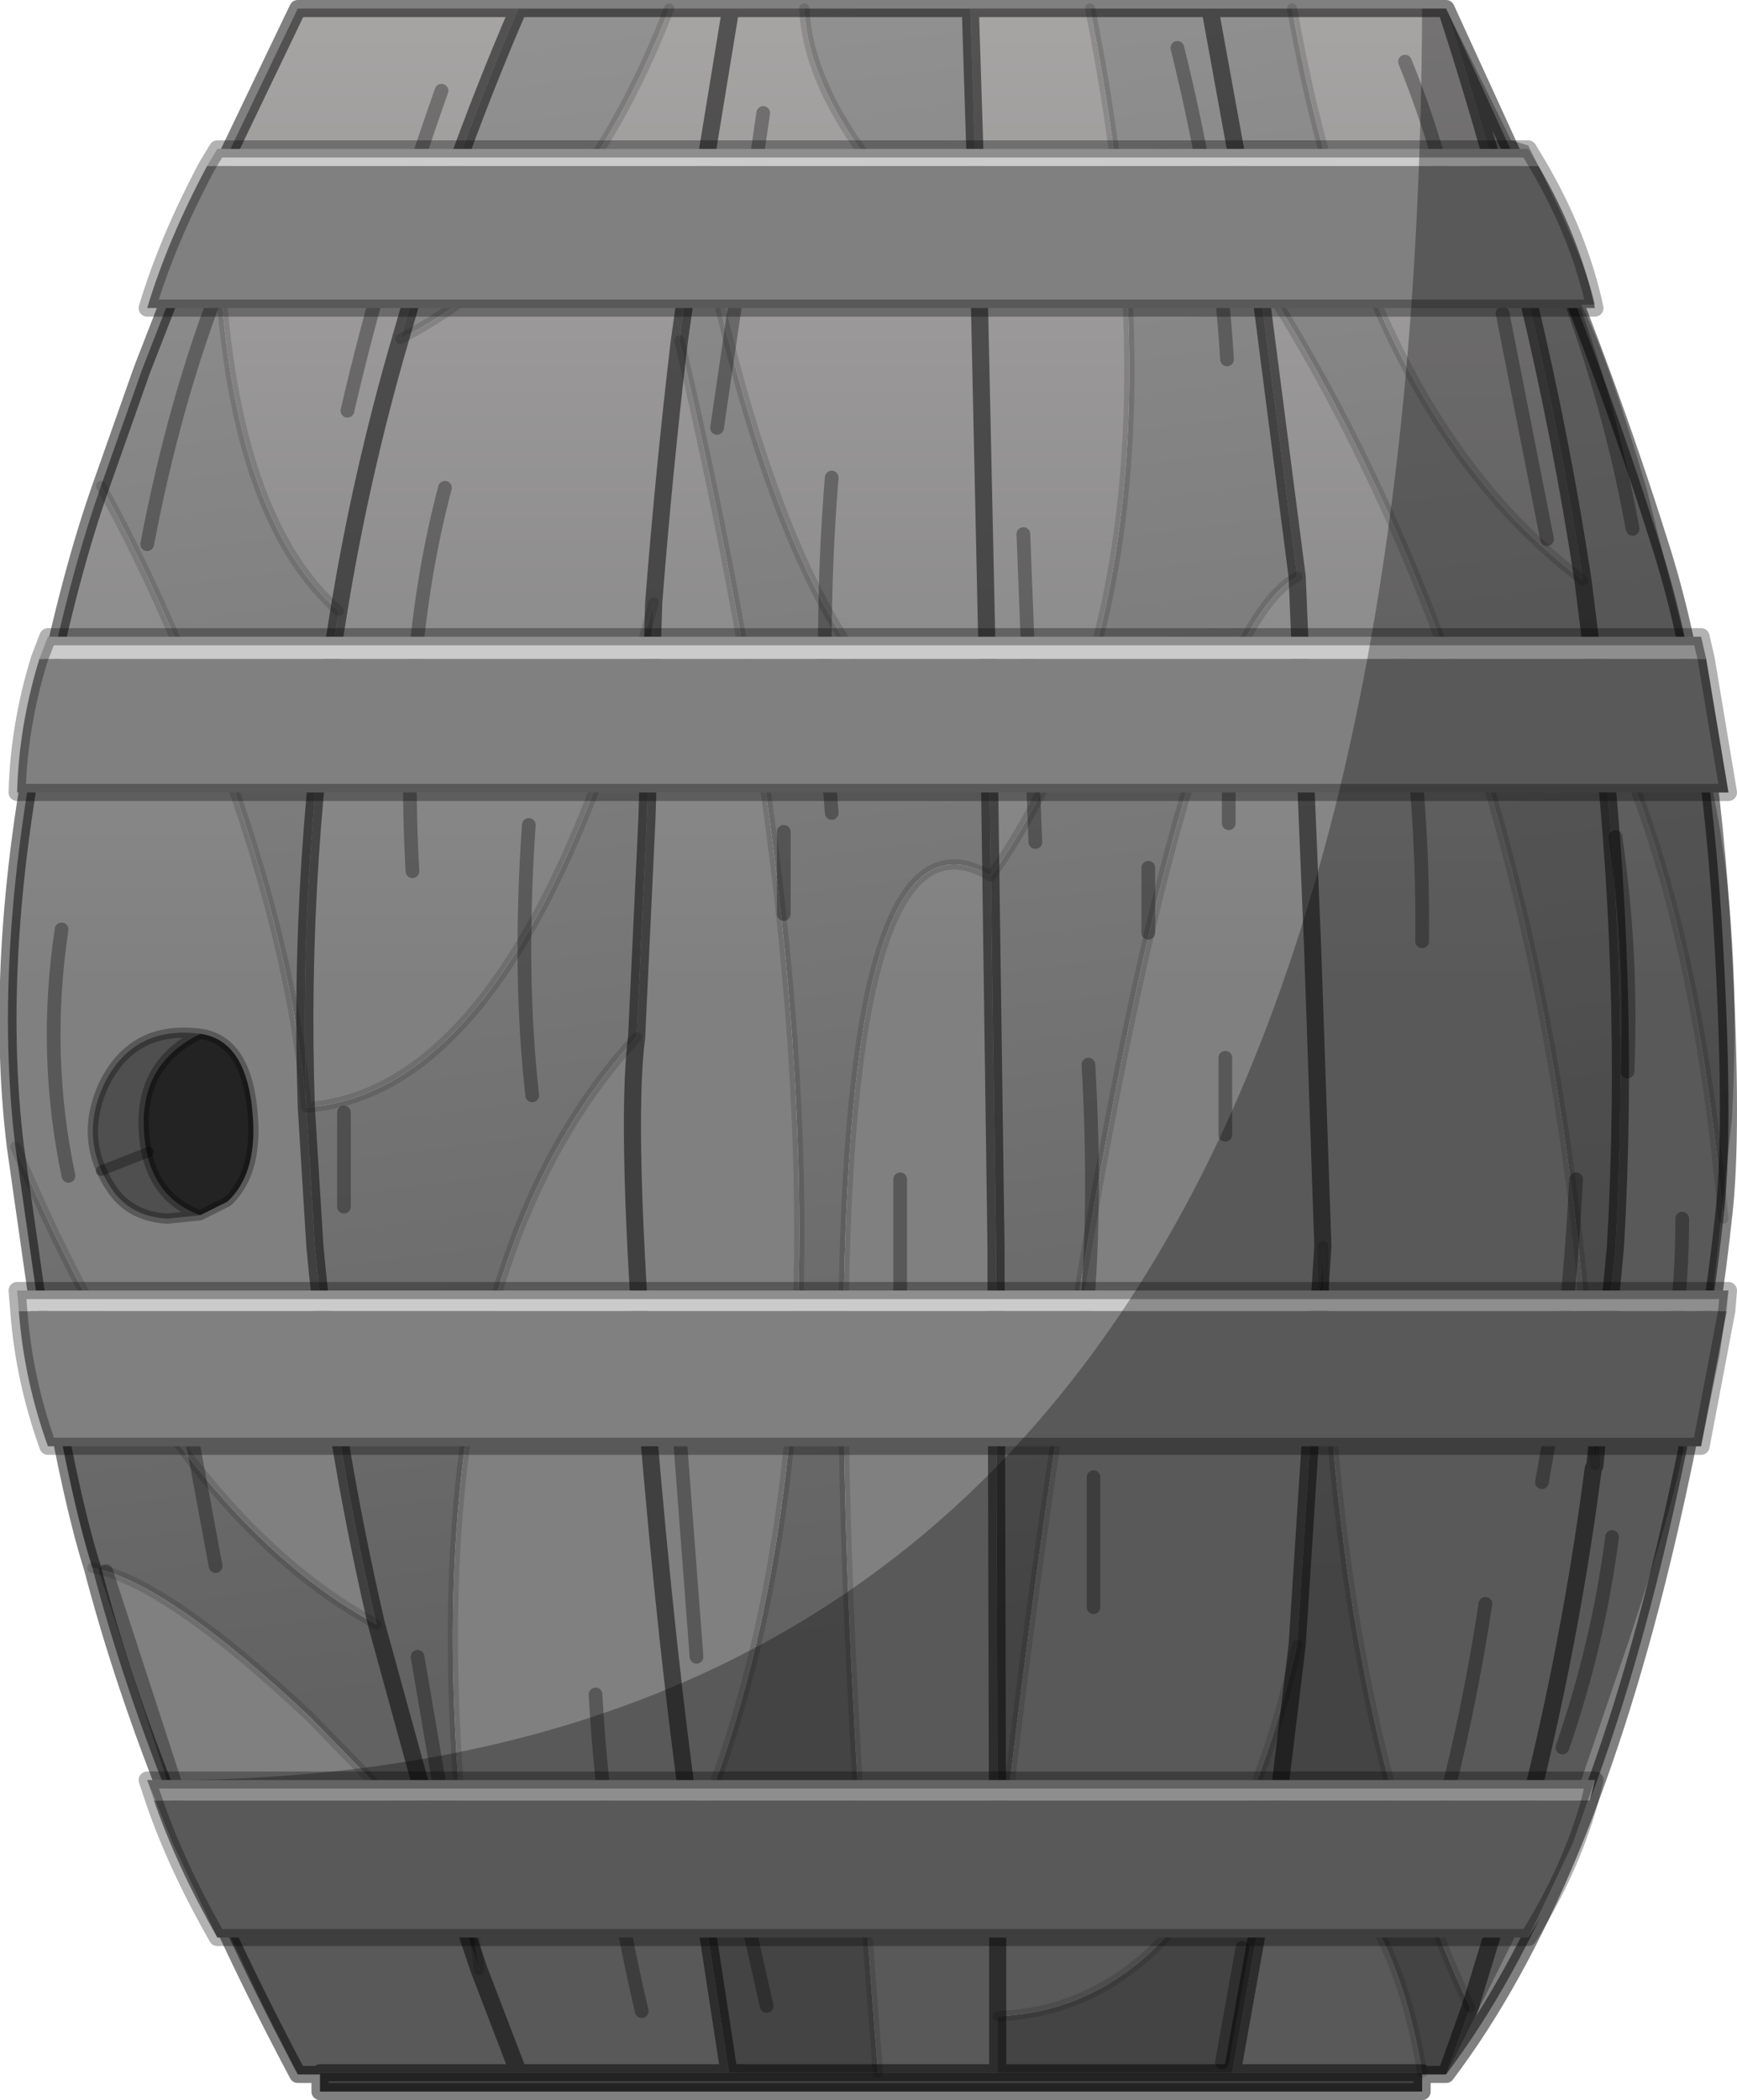 <?xml version="1.0" encoding="UTF-8" standalone="no"?>
<svg xmlns:ffdec="https://www.free-decompiler.com/flash" xmlns:xlink="http://www.w3.org/1999/xlink" ffdec:objectType="frame" height="61.35px" width="50.75px" xmlns="http://www.w3.org/2000/svg">
  <g transform="matrix(1.0, 0.0, 0.0, 1.0, 25.5, 61.1)">
    <use ffdec:characterId="478" height="61.35" id="decoration103-Couleur0_714330" filter="url(#decoration103-filter0)" transform="matrix(1.0, 0.0, 0.0, 1.0, -25.5, -61.1)" width="50.75" xlink:href="#decoration103-sprite0"/>
    <use ffdec:characterId="479" height="59.25" transform="matrix(1.0, 0.0, 0.0, 1.0, -24.15, -59.9)" width="48.0" xlink:href="#decoration103-shape1"/>
    <use ffdec:characterId="481" height="52.75" id="decoration103-Couleur1_23130C" filter="url(#decoration103-filter1)" transform="matrix(1.0, 0.0, 0.0, 1.0, -25.25, -57.0)" width="50.5" xlink:href="#decoration103-sprite1"/>
    <use ffdec:characterId="482" height="60.85" transform="matrix(1.0, 0.0, 0.0, 1.0, -21.2, -60.85)" width="46.4" xlink:href="#decoration103-shape3"/>
  </g>
  <defs>
    <g id="decoration103-sprite0" transform="matrix(1.0, 0.0, 0.0, 1.0, 0.25, 0.25)">
      <use ffdec:characterId="477" height="61.35" transform="matrix(1.0, 0.0, 0.0, 1.0, -0.25, -0.25)" width="50.75" xlink:href="#decoration103-shape0"/>
    </g>
    <g id="decoration103-shape0" transform="matrix(1.0, 0.0, 0.0, 1.0, 0.25, 0.25)">
      <path d="M42.0 0.0 Q44.75 8.45 46.0 16.7 39.6 11.9 37.5 0.0 L42.0 0.0 M46.45 20.3 Q49.25 25.9 50.1 35.35 49.65 39.6 48.45 44.75 46.05 55.0 42.0 60.35 L42.7 58.4 44.0 54.15 Q45.55 48.45 46.3 42.65 L46.35 42.55 46.3 42.65 Q45.55 48.45 44.0 54.15 L42.7 58.4 Q38.65 49.85 38.4 36.15 L38.1 27.4 37.65 16.6 38.1 27.4 38.4 36.15 37.65 47.8 Q35.25 58.4 28.9 58.65 L28.9 60.3 25.4 60.3 Q22.3 21.5 28.7 25.35 L28.65 21.7 28.35 7.85 28.65 21.7 Q23.2 21.0 20.15 5.8 L19.6 9.7 Q19.15 13.5 18.85 17.35 19.15 13.5 19.6 9.7 26.4 38.55 20.0 53.45 19.25 48.3 18.65 41.05 18.0 32.75 18.35 30.05 18.0 32.75 18.65 41.05 19.25 48.3 20.0 53.45 L21.05 60.3 14.9 60.3 9.1 60.3 9.1 60.35 8.45 60.35 Q4.25 52.45 2.45 45.55 4.6 45.95 8.8 49.9 L12.55 53.75 13.75 57.3 Q10.95 38.1 18.35 30.05 L18.65 23.7 18.85 17.35 Q15.05 31.65 8.7 32.1 8.45 24.8 9.65 17.6 10.3 13.6 11.45 9.65 10.3 13.6 9.65 17.6 6.05 14.45 6.1 4.9 L8.45 0.0 14.9 0.0 Q12.85 4.75 11.45 9.65 16.6 7.0 19.3 0.0 L21.1 0.0 23.25 0.0 Q23.4 3.45 28.35 7.85 L28.1 0.0 31.6 0.0 Q34.9 16.55 28.7 25.35 L28.85 36.15 28.9 55.0 Q29.85 46.05 31.4 36.8 34.55 18.25 37.65 16.6 L36.5 7.7 Q45.45 21.65 46.35 42.55 L46.95 36.15 Q47.4 28.3 46.45 20.3 M0.2 33.25 Q-0.5 27.55 1.05 20.15 1.8 16.5 2.7 13.95 4.05 16.35 5.45 19.8 8.25 26.75 8.7 32.1 L8.95 36.15 Q9.45 41.6 10.75 47.2 4.7 43.95 0.2 33.25 M21.1 0.0 L20.15 5.8 21.1 0.0 M37.05 52.75 Q40.45 55.0 41.3 60.3 L35.75 60.3 36.85 54.15 37.05 52.75 M13.75 57.3 L14.9 60.3 13.75 57.3 M28.9 55.0 L28.9 58.65 28.9 55.0" fill="url(#decoration103-gradient0)" fill-rule="evenodd" stroke="none"/>
      <path d="M42.0 0.0 L44.45 5.35 Q46.65 10.55 48.25 15.65 49.7 20.15 50.1 27.45 50.4 32.9 50.1 35.35 49.25 25.9 46.45 20.3 L46.0 16.7 46.45 20.3 Q47.4 28.3 46.95 36.15 L46.35 42.55 Q45.45 21.65 36.5 7.7 L37.65 16.6 Q34.55 18.25 31.4 36.8 29.85 46.05 28.9 55.0 L28.85 36.15 28.7 25.35 Q34.9 16.55 31.6 0.0 L35.1 0.0 37.5 0.0 Q39.6 11.9 46.0 16.7 44.75 8.45 42.0 0.0 M42.0 60.35 L41.3 60.35 41.3 60.3 Q40.45 55.0 37.05 52.75 L37.65 47.8 37.05 52.75 36.85 54.15 35.75 60.3 28.9 60.3 28.9 58.65 Q35.25 58.4 37.65 47.8 L38.4 36.15 Q38.65 49.85 42.7 58.4 L42.0 60.35 M2.45 45.55 Q1.75 43.35 0.95 38.5 L0.2 33.25 Q4.7 43.95 10.75 47.2 9.45 41.6 8.95 36.15 L8.7 32.1 Q15.05 31.65 18.85 17.35 L18.65 23.7 18.35 30.05 Q10.95 38.1 13.75 57.3 L12.55 53.75 10.75 47.2 12.55 53.75 8.8 49.9 Q4.6 45.95 2.45 45.55 M2.7 13.95 L3.9 10.55 6.1 4.9 Q6.05 14.45 9.65 17.6 8.45 24.8 8.7 32.1 8.25 26.75 5.45 19.8 4.05 16.35 2.7 13.95 M14.9 0.0 L19.3 0.0 Q16.6 7.0 11.45 9.65 12.85 4.75 14.9 0.0 M23.25 0.0 L28.1 0.0 28.35 7.85 Q23.4 3.45 23.25 0.0 M36.5 7.7 L35.1 0.0 36.5 7.7 M28.65 21.7 L28.7 25.35 Q22.3 21.5 25.4 60.3 L21.05 60.3 20.0 53.45 Q26.4 38.55 19.6 9.7 L20.15 5.8 Q23.2 21.0 28.65 21.7" fill="url(#decoration103-gradient1)" fill-rule="evenodd" stroke="none"/>
      <path d="M41.3 60.35 L41.3 60.85 9.1 60.85 9.1 60.35 9.1 60.3 14.9 60.3 21.05 60.3 25.4 60.3 28.9 60.3 35.75 60.3 41.3 60.3 41.3 60.35" fill="#646464" fill-rule="evenodd" stroke="none"/>
      <path d="M50.1 35.35 Q50.4 32.9 50.1 27.45 49.7 20.15 48.25 15.65 46.65 10.55 44.45 5.35 L42.0 0.0 Q44.75 8.45 46.0 16.7 L46.45 20.3 Q47.4 28.3 46.95 36.15 L46.35 42.55 46.3 42.65 Q45.55 48.45 44.0 54.15 L42.7 58.4 42.0 60.35 41.3 60.35 41.3 60.85 9.1 60.85 9.1 60.35 8.45 60.35 Q4.25 52.45 2.45 45.55 1.75 43.35 0.95 38.5 L0.2 33.25 Q-0.5 27.55 1.05 20.15 1.8 16.5 2.7 13.95 L3.9 10.55 6.1 4.9 8.45 0.0 14.9 0.0 19.3 0.0 21.1 0.0 23.25 0.0 28.1 0.0 31.6 0.0 35.1 0.0 37.5 0.0 42.0 0.0 M50.1 35.35 Q49.65 39.6 48.45 44.75 46.05 55.0 42.0 60.35 M36.5 7.7 L37.65 16.6 38.1 27.4 38.4 36.15 37.65 47.8 37.05 52.75 36.85 54.15 35.75 60.3 41.3 60.3 41.3 60.35 M35.1 0.0 L36.5 7.7 M28.1 0.0 L28.35 7.85 28.65 21.7 28.7 25.35 28.85 36.15 28.9 55.0 28.9 58.65 28.9 60.3 35.75 60.3 M14.9 0.0 Q12.85 4.75 11.45 9.65 10.3 13.6 9.65 17.6 8.45 24.8 8.7 32.1 L8.95 36.15 Q9.45 41.6 10.75 47.2 L12.55 53.75 13.75 57.3 14.9 60.3 9.1 60.3 9.1 60.35 M18.85 17.35 Q19.15 13.5 19.6 9.7 L20.15 5.8 21.1 0.0 M18.35 30.05 L18.65 23.7 18.85 17.35 M18.35 30.05 Q18.0 32.75 18.65 41.05 19.25 48.3 20.0 53.45 L21.05 60.3 14.9 60.3 M28.9 60.3 L25.4 60.3 21.05 60.3" fill="none" stroke="#000000" stroke-linecap="round" stroke-linejoin="round" stroke-opacity="0.498" stroke-width="0.5"/>
      <path d="M46.45 20.3 Q49.25 25.9 50.1 35.35 M46.35 42.55 Q45.45 21.65 36.5 7.7 M38.4 36.15 Q38.65 49.85 42.7 58.4 M28.35 7.85 Q23.4 3.45 23.25 0.0 M28.7 25.35 Q34.9 16.55 31.6 0.0 M11.45 9.65 Q16.6 7.0 19.3 0.0 M8.7 32.1 Q15.05 31.65 18.85 17.35 M8.7 32.1 Q8.25 26.75 5.45 19.8 4.05 16.35 2.7 13.95 M6.1 4.9 Q6.05 14.45 9.65 17.6 M20.0 53.45 Q26.4 38.55 19.6 9.7 M0.2 33.25 Q4.7 43.95 10.75 47.2 M13.75 57.3 Q10.95 38.1 18.35 30.05 M37.05 52.75 Q40.45 55.0 41.3 60.3 M28.9 55.0 Q29.85 46.05 31.4 36.8 34.55 18.25 37.65 16.6 M20.15 5.8 Q23.2 21.0 28.65 21.7 M2.45 45.55 Q4.6 45.95 8.8 49.9 L12.55 53.75 M37.5 0.0 Q39.6 11.9 46.0 16.7 M25.4 60.3 Q22.3 21.5 28.7 25.35 M37.65 47.8 Q35.25 58.4 28.9 58.65" fill="none" stroke="#000000" stroke-linecap="round" stroke-linejoin="round" stroke-opacity="0.141" stroke-width="0.3"/>
      <path d="M5.6 35.25 L4.65 35.35 Q3.65 35.3 3.1 34.6 2.0 33.1 2.8 31.4 3.65 29.7 5.6 29.95 3.85 30.8 3.95 32.75 4.05 34.7 5.6 35.25" fill="#4f4f4f" fill-rule="evenodd" stroke="none"/>
      <path d="M5.6 29.95 Q7.05 30.15 7.15 32.6 7.2 34.1 6.4 34.85 L5.6 35.25 Q4.05 34.7 3.95 32.75 3.85 30.8 5.6 29.95" fill="#232323" fill-rule="evenodd" stroke="none"/>
      <path d="M5.6 35.25 L4.65 35.35 Q3.65 35.3 3.1 34.6 2.0 33.1 2.8 31.4 3.65 29.7 5.6 29.95 7.05 30.15 7.15 32.6 7.2 34.1 6.4 34.85 L5.6 35.25 Q4.05 34.7 3.95 32.75 3.85 30.8 5.6 29.95" fill="none" stroke="#000000" stroke-linecap="round" stroke-linejoin="round" stroke-opacity="0.302" stroke-width="0.3"/>
      <path d="M4.1 33.4 L2.7 33.95" fill="none" stroke="#000000" stroke-linecap="round" stroke-linejoin="round" stroke-opacity="0.302" stroke-width="0.3"/>
    </g>
    <linearGradient gradientTransform="matrix(0.0, -0.018, 0.026, 0.0, 41.0, 13.75)" gradientUnits="userSpaceOnUse" id="decoration103-gradient0" spreadMethod="pad" x1="-819.2" x2="819.2">
      <stop offset="0.0" stop-color="#808080"/>
      <stop offset="1.0" stop-color="#a8a5a5"/>
    </linearGradient>
    <linearGradient gradientTransform="matrix(-0.003, -0.029, 0.024, -0.003, 20.55, 24.1)" gradientUnits="userSpaceOnUse" id="decoration103-gradient1" spreadMethod="pad" x1="-819.2" x2="819.2">
      <stop offset="0.0" stop-color="#626262"/>
      <stop offset="1.0" stop-color="#919191"/>
    </linearGradient>
    <g id="decoration103-shape1" transform="matrix(1.0, 0.0, 0.0, 1.0, 24.15, 59.9)">
      <path d="M8.9 -59.7 Q10.1 -54.85 10.35 -50.6 M15.55 -59.3 Q16.9 -55.95 17.2 -53.1 M21.7 -36.65 Q22.2 -33.15 22.05 -29.8 M15.4 -42.2 Q16.1 -37.8 16.05 -33.6 M10.3 -30.2 L10.3 -27.95 M10.4 -39.5 L10.4 -37.05 M4.4 -45.5 L4.75 -36.5 M8.05 -35.75 L8.05 -33.85 M6.45 -17.95 L6.45 -14.15 M17.9 -14.25 Q17.3 -10.3 16.2 -6.55 M21.6 -16.2 Q21.2 -13.1 20.15 -10.05 M20.55 -26.65 Q20.3 -21.85 19.55 -17.8 M23.65 -25.5 Q23.65 -22.15 22.85 -19.35 M0.8 -26.65 L0.8 -23.4 M6.3 -30.0 Q6.55 -25.7 6.2 -22.2 M18.4 -51.95 L19.7 -45.35 M19.95 -53.45 Q21.45 -49.75 22.2 -45.65 M-2.6 -36.8 L-2.6 -34.4 M-1.2 -47.15 Q-1.6 -42.25 -1.2 -37.35 M-10.05 -37.0 Q-10.35 -32.65 -9.95 -29.1 M-12.5 -46.85 Q-13.8 -41.95 -13.45 -35.65 M-15.45 -28.6 L-15.45 -25.85 M-23.7 -33.95 Q-24.25 -30.3 -23.5 -26.75 M-5.7 -19.95 L-5.15 -12.7 M-13.3 -12.7 L-12.6 -8.6 M-19.85 -18.85 L-19.2 -15.35 M-3.8 -5.6 L-3.1 -2.5 M-8.1 -11.6 Q-7.85 -7.0 -6.75 -2.35 M-22.4 -15.2 L-20.25 -8.6 M-19.05 -52.85 Q-20.4 -49.4 -21.2 -45.2 M-3.2 -57.8 L-4.55 -48.6 M-12.6 -58.45 Q-14.3 -53.65 -15.35 -49.1" fill="none" stroke="#000000" stroke-linecap="round" stroke-linejoin="round" stroke-opacity="0.31" stroke-width="0.4"/>
      <path d="M10.2 -0.85 L10.8 -4.2" fill="none" stroke="#000000" stroke-linecap="round" stroke-linejoin="round" stroke-opacity="0.31" stroke-width="0.4"/>
    </g>
    <g id="decoration103-sprite1" transform="matrix(1.0, 0.0, 0.0, 1.0, 0.25, 0.25)">
      <use ffdec:characterId="480" height="52.75" transform="matrix(1.0, 0.0, 0.0, 1.0, -0.25, -0.25)" width="50.5" xlink:href="#decoration103-shape2"/>
    </g>
    <g id="decoration103-shape2" transform="matrix(1.0, 0.0, 0.0, 1.0, 0.25, 0.25)">
      <path d="M49.35 14.9 L50.0 18.8 0.0 18.8 Q0.05 16.85 0.65 14.9 L49.35 14.9 M49.95 33.95 L49.2 37.9 0.9 37.9 Q0.2 35.95 0.05 33.95 L49.95 33.95 M4.0 48.25 L45.95 48.25 Q45.4 50.25 44.15 52.25 L5.85 52.25 Q4.65 50.15 4.0 48.25 M44.45 0.5 Q45.65 2.55 46.1 4.65 L3.8 4.65 Q4.4 2.65 5.55 0.5 L44.45 0.5" fill="#808080" fill-rule="evenodd" stroke="none"/>
      <path d="M0.65 14.9 L0.9 14.25 49.2 14.25 49.35 14.9 0.65 14.9 M0.05 33.95 L0.0 33.35 50.0 33.35 49.95 33.95 0.05 33.95 M4.0 48.25 L3.8 47.65 46.1 47.65 45.95 48.25 4.0 48.25 M5.55 0.5 L5.85 0.0 44.15 0.0 44.45 0.5 5.55 0.5" fill="#cbcbcb" fill-rule="evenodd" stroke="none"/>
      <path d="M0.65 14.9 L0.9 14.25 49.2 14.25 49.35 14.9 50.0 18.8 0.0 18.8 Q0.05 16.85 0.65 14.9 M0.05 33.95 L0.0 33.35 50.0 33.35 49.95 33.95 49.2 37.9 0.9 37.9 Q0.2 35.95 0.05 33.95 M45.95 48.25 L46.1 47.65 3.8 47.65 4.0 48.25 Q4.65 50.15 5.85 52.25 L44.15 52.25 Q45.4 50.25 45.95 48.25 M5.55 0.5 L5.85 0.0 44.15 0.0 44.45 0.5 Q45.65 2.55 46.1 4.65 L3.8 4.65 Q4.4 2.65 5.55 0.5 Z" fill="none" stroke="#000000" stroke-linecap="round" stroke-linejoin="round" stroke-opacity="0.302" stroke-width="0.5"/>
    </g>
    <g id="decoration103-shape3" transform="matrix(1.0, 0.0, 0.0, 1.0, 21.2, 60.85)">
      <path d="M16.75 -60.85 L18.65 -57.0 19.15 -56.85 Q20.8 -53.6 21.1 -52.2 L20.7 -52.2 Q21.45 -50.75 22.6 -46.85 L23.7 -42.5 24.2 -42.5 24.35 -41.85 25.0 -37.95 24.55 -37.95 Q25.4 -33.9 25.1 -28.4 L24.55 -23.4 25.0 -23.4 24.75 -21.55 24.2 -18.85 23.7 -18.85 Q23.4 -17.15 22.1 -13.2 L20.7 -9.1 21.1 -9.1 20.45 -7.25 19.15 -4.5 18.75 -4.5 16.75 -0.5 16.05 -0.5 16.05 0.0 -16.15 0.0 -16.15 -0.5 -16.8 -0.5 -17.9 -2.7 -18.75 -4.5 -19.15 -4.5 -20.45 -7.25 -21.2 -9.1 Q15.85 -8.75 16.05 -60.85 L16.75 -60.85" fill="#000000" fill-opacity="0.302" fill-rule="evenodd" stroke="none"/>
    </g>
  </defs>
</svg>
